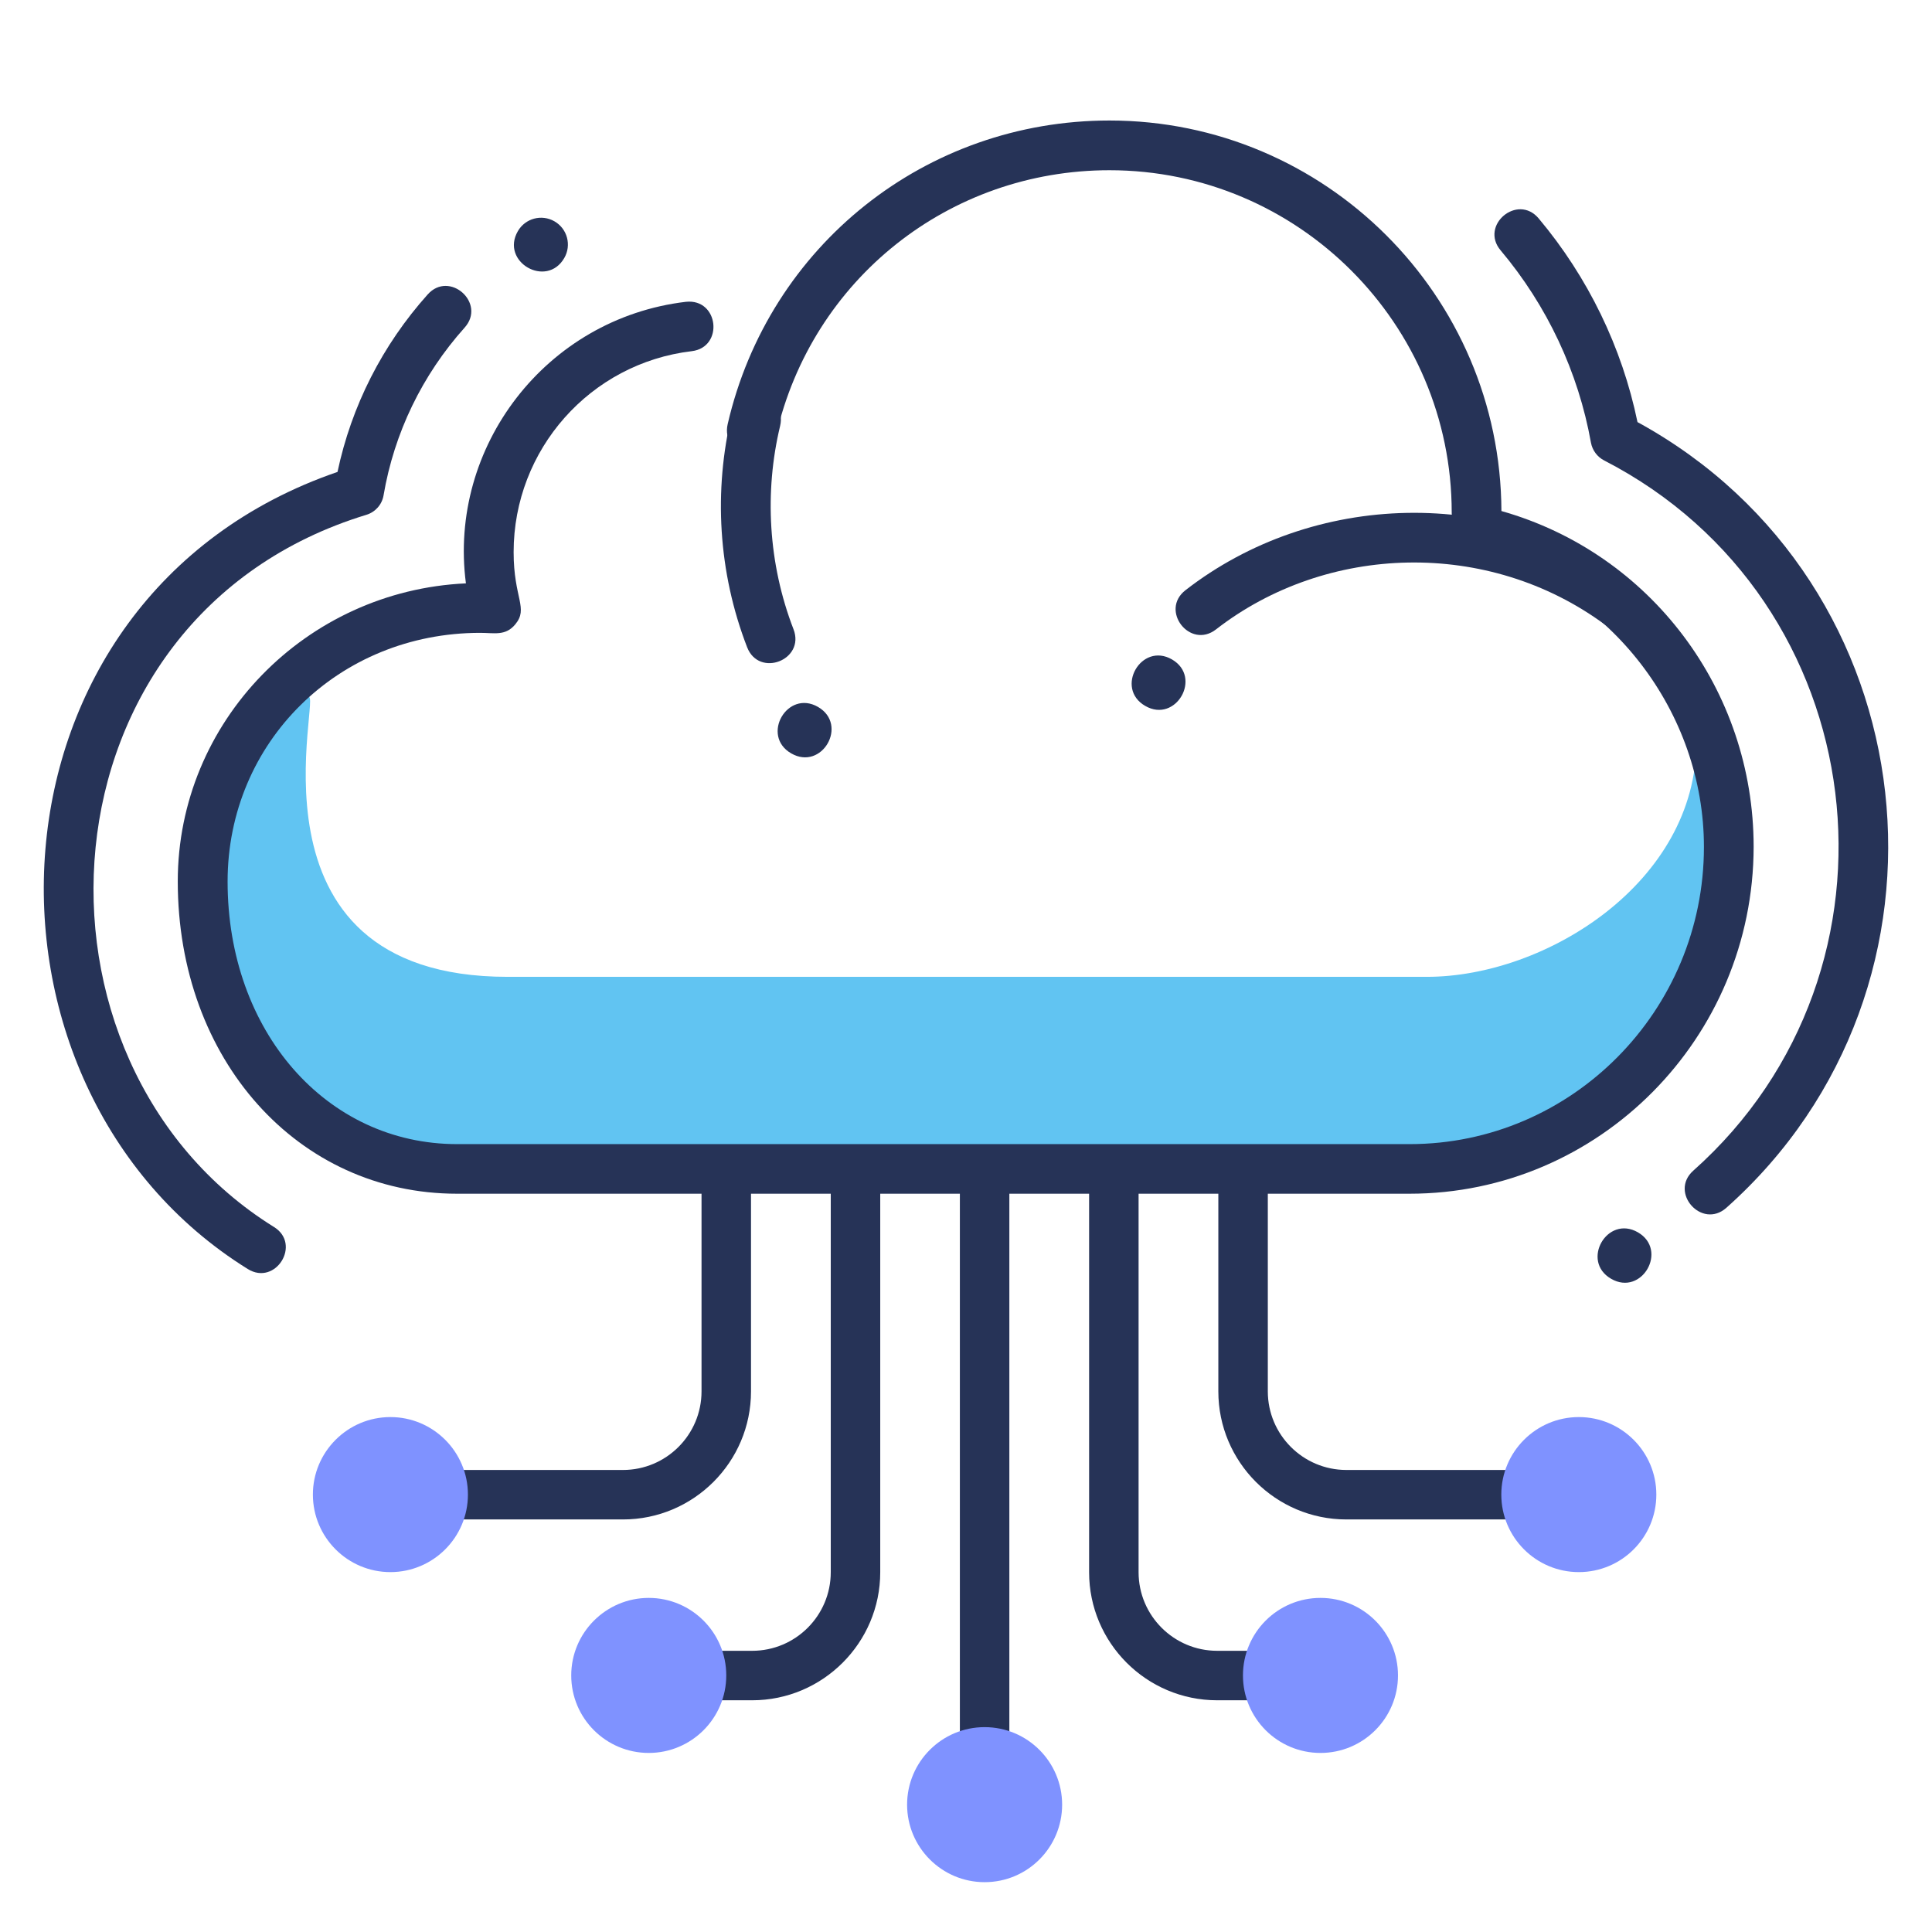 <?xml version="1.0" encoding="utf-8"?>
<!-- Generator: Adobe Illustrator 24.1.0, SVG Export Plug-In . SVG Version: 6.00 Build 0)  -->
<svg version="1.1" id="Layer_1" xmlns="http://www.w3.org/2000/svg" xmlns:xlink="http://www.w3.org/1999/xlink" x="0px" y="0px"
	 viewBox="0 0 164 164" style="enable-background:new 0 0 164 164;" xml:space="preserve">
<style type="text/css">
	.st0{fill:#61C4F2;}
	.st1{fill:#263357;}
	.st2{fill:#7F92FF;}
</style>
<g>
	<g>
		<path class="st0" d="M144,62.99c0,11.87-12.72,19.93-22.89,19.93c-8.35,0-69.22,0-78.01,0c-23.39,0-15.56-24.79-16.96-23.74
			C4.52,75.29,30.38,98.6,30.38,98.6s9.43,0.71,22.67,1.34v0.64c7.98,0.23,47.98,0.35,56.06,0.25v-0.48
			c6.16-0.35,11.74-0.91,16.24-1.74C152.9,93.52,144,62.99,144,62.99z"/>
	</g>
	<g>
		<path class="st1" d="M47.9,21.9c-1.5,2.6-5.45,0.33-3.94-2.28c0.63-1.09,2.02-1.46,3.11-0.83C48.16,19.42,48.53,20.81,47.9,21.9z"
			/>
	</g>
	<g>
		<path class="st1" d="M97.21,59.92c-2.6-1.5-0.33-5.45,2.28-3.94C102.08,57.49,99.81,61.43,97.21,59.92z"/>
	</g>
	<g>
		<path class="st1" d="M136.76,108.55c-2.6-1.5-0.33-5.45,2.28-3.94C141.63,106.12,139.36,110.06,136.76,108.55z"/>
	</g>
	<g>
		<path class="st1" d="M67.16,63.95c-2.6-1.5-0.33-5.45,2.28-3.94C72.04,61.52,69.77,65.46,67.16,63.95z"/>
	</g>
	<g>
		<path class="st1" d="M21.03,107.72C-3.88,92.24-2.4,50.73,28.65,40.06c1.18-5.59,3.81-10.77,7.65-15.06
			c1.85-2.08,5,0.73,3.14,2.81c-3.6,4.02-5.98,8.94-6.88,14.23c-0.13,0.79-0.7,1.43-1.46,1.66c-28.37,8.65-30.31,46.49-7.85,60.45
			C25.62,105.61,23.39,109.19,21.03,107.72z"/>
	</g>
	<g>
		<path class="st1" d="M143.74,99.37c19.19-17.08,15.46-48.43-7.58-60.29c-0.58-0.3-0.99-0.86-1.11-1.5
			c-1.07-5.99-3.72-11.64-7.67-16.33c-1.79-2.13,1.44-4.84,3.23-2.71c4.19,4.99,7.08,10.95,8.39,17.29
			c24.91,13.61,28.64,47.92,7.54,66.7C144.46,104.37,141.66,101.22,143.74,99.37z"/>
	</g>
	<g>
		<path class="st1" d="M119.65,101.33H38.79c-13.51,0-23.7-11.39-23.7-26.51c0-13.57,10.87-24.68,24.46-25.3
			c-1.52-11.57,6.78-22.49,18.67-23.9c2.8-0.3,3.24,3.86,0.5,4.19C50.1,30.83,43.6,38.16,43.6,46.87c0,3.94,1.28,4.75,0.14,6.13
			c-0.83,1-1.76,0.72-2.98,0.72c-12.02,0-21.44,9.27-21.44,21.11c0,12.71,8.38,22.29,19.48,22.29h80.86
			c13.77,0,24.98-11.32,24.98-25.23c0-11.43-7.95-21.76-18.9-24.6c-1.03-0.22-2.51-1.18-2.51-3.78c0-16.02-13.03-29.06-29.05-29.06
			c-13.61,0-25.25,9.25-28.3,22.5c-0.62,2.7-4.73,1.77-4.11-0.95c3.5-15.17,16.83-25.77,32.41-25.77c18.3,0,33.2,14.86,33.27,33.15
			c12.65,3.58,21.41,15.19,21.41,28.5C148.84,88.12,135.75,101.33,119.65,101.33z M126.28,43.12L126.28,43.12L126.28,43.12z
			 M126.28,43.12C126.28,43.12,126.28,43.12,126.28,43.12C126.28,43.12,126.28,43.12,126.28,43.12z"/>
	</g>
	<g>
		<path class="st1" d="M81.48,148.8v-47.76c0-2.78,4.2-2.78,4.2,0v47.76C85.68,151.58,81.48,151.59,81.48,148.8z"/>
	</g>
	<g>
		<path class="st2" d="M83.58,159.77c-3.63,0-6.58-2.95-6.58-6.58c0-3.63,2.95-6.58,6.58-6.58c3.63,0,6.58,2.95,6.58,6.58
			C90.16,156.82,87.22,159.77,83.58,159.77z"/>
	</g>
	<g>
		<path class="st1" d="M112.09,144.33h-8.77c-6,0-10.87-4.88-10.87-10.87v-32.41c0-2.78,4.2-2.78,4.2,0v32.41
			c0,3.68,2.99,6.67,6.67,6.67h8.77c1.16,0,2.1,0.94,2.1,2.1C114.19,143.39,113.25,144.33,112.09,144.33z"/>
	</g>
	<g>
		<path class="st1" d="M129.64,128.98h-15.35c-6,0-10.87-4.88-10.87-10.87v-17.06c0-2.78,4.2-2.78,4.2,0v17.06
			c0,3.68,2.99,6.67,6.67,6.67h15.35c1.16,0,2.1,0.94,2.1,2.1S130.8,128.98,129.64,128.98z"/>
	</g>
	<g>
		<circle class="st2" cx="112.09" cy="142.22" r="6.58"/>
	</g>
	<g>
		<path class="st2" d="M134.02,133.45c-3.63,0-6.58-2.95-6.58-6.58s2.95-6.58,6.58-6.58s6.58,2.95,6.58,6.58
			S137.66,133.45,134.02,133.45z"/>
	</g>
	<g>
		<path class="st1" d="M63.85,144.33h-8.77c-2.78,0-2.78-4.2,0-4.2h8.77c3.68,0,6.67-2.99,6.67-6.67v-32.41c0-2.78,4.2-2.78,4.2,0
			v32.41C74.72,139.45,69.84,144.33,63.85,144.33z"/>
	</g>
	<g>
		<path class="st1" d="M52.88,128.98H37.53c-2.78,0-2.78-4.2,0-4.2h15.35c3.68,0,6.67-2.99,6.67-6.67v-17.06c0-2.78,4.2-2.78,4.2,0
			v17.06C63.75,124.1,58.88,128.98,52.88,128.98z"/>
	</g>
	<g>
		<path class="st2" d="M55.07,148.8c3.63,0,6.58-2.95,6.58-6.58c0-3.63-2.95-6.58-6.58-6.58c-3.63,0-6.58,2.95-6.58,6.58
			C48.49,145.86,51.44,148.8,55.07,148.8z"/>
	</g>
	<g>
		<path class="st2" d="M33.14,133.45c3.63,0,6.58-2.95,6.58-6.58s-2.95-6.58-6.58-6.58c-3.63,0-6.58,2.95-6.58,6.58
			S29.51,133.45,33.14,133.45z"/>
	</g>
	<g>
		<path class="st1" d="M63.42,54.94c-2.46-6.36-2.86-13.3-1.3-19.76c0.65-2.71,4.75-1.73,4.1,0.98c-1.34,5.59-1.02,11.67,1.14,17.26
			C68.36,56.02,64.43,57.55,63.42,54.94z"/>
	</g>
	<g>
		<path class="st1" d="M100.63,50.1c10.8-8.39,26.62-8.96,38.13-0.45c2.24,1.65-0.26,5.05-2.5,3.39
			c-9.94-7.34-23.67-6.89-33.04,0.39C101.01,55.14,98.43,51.81,100.63,50.1z"/>
	</g>
</g>
</svg>
